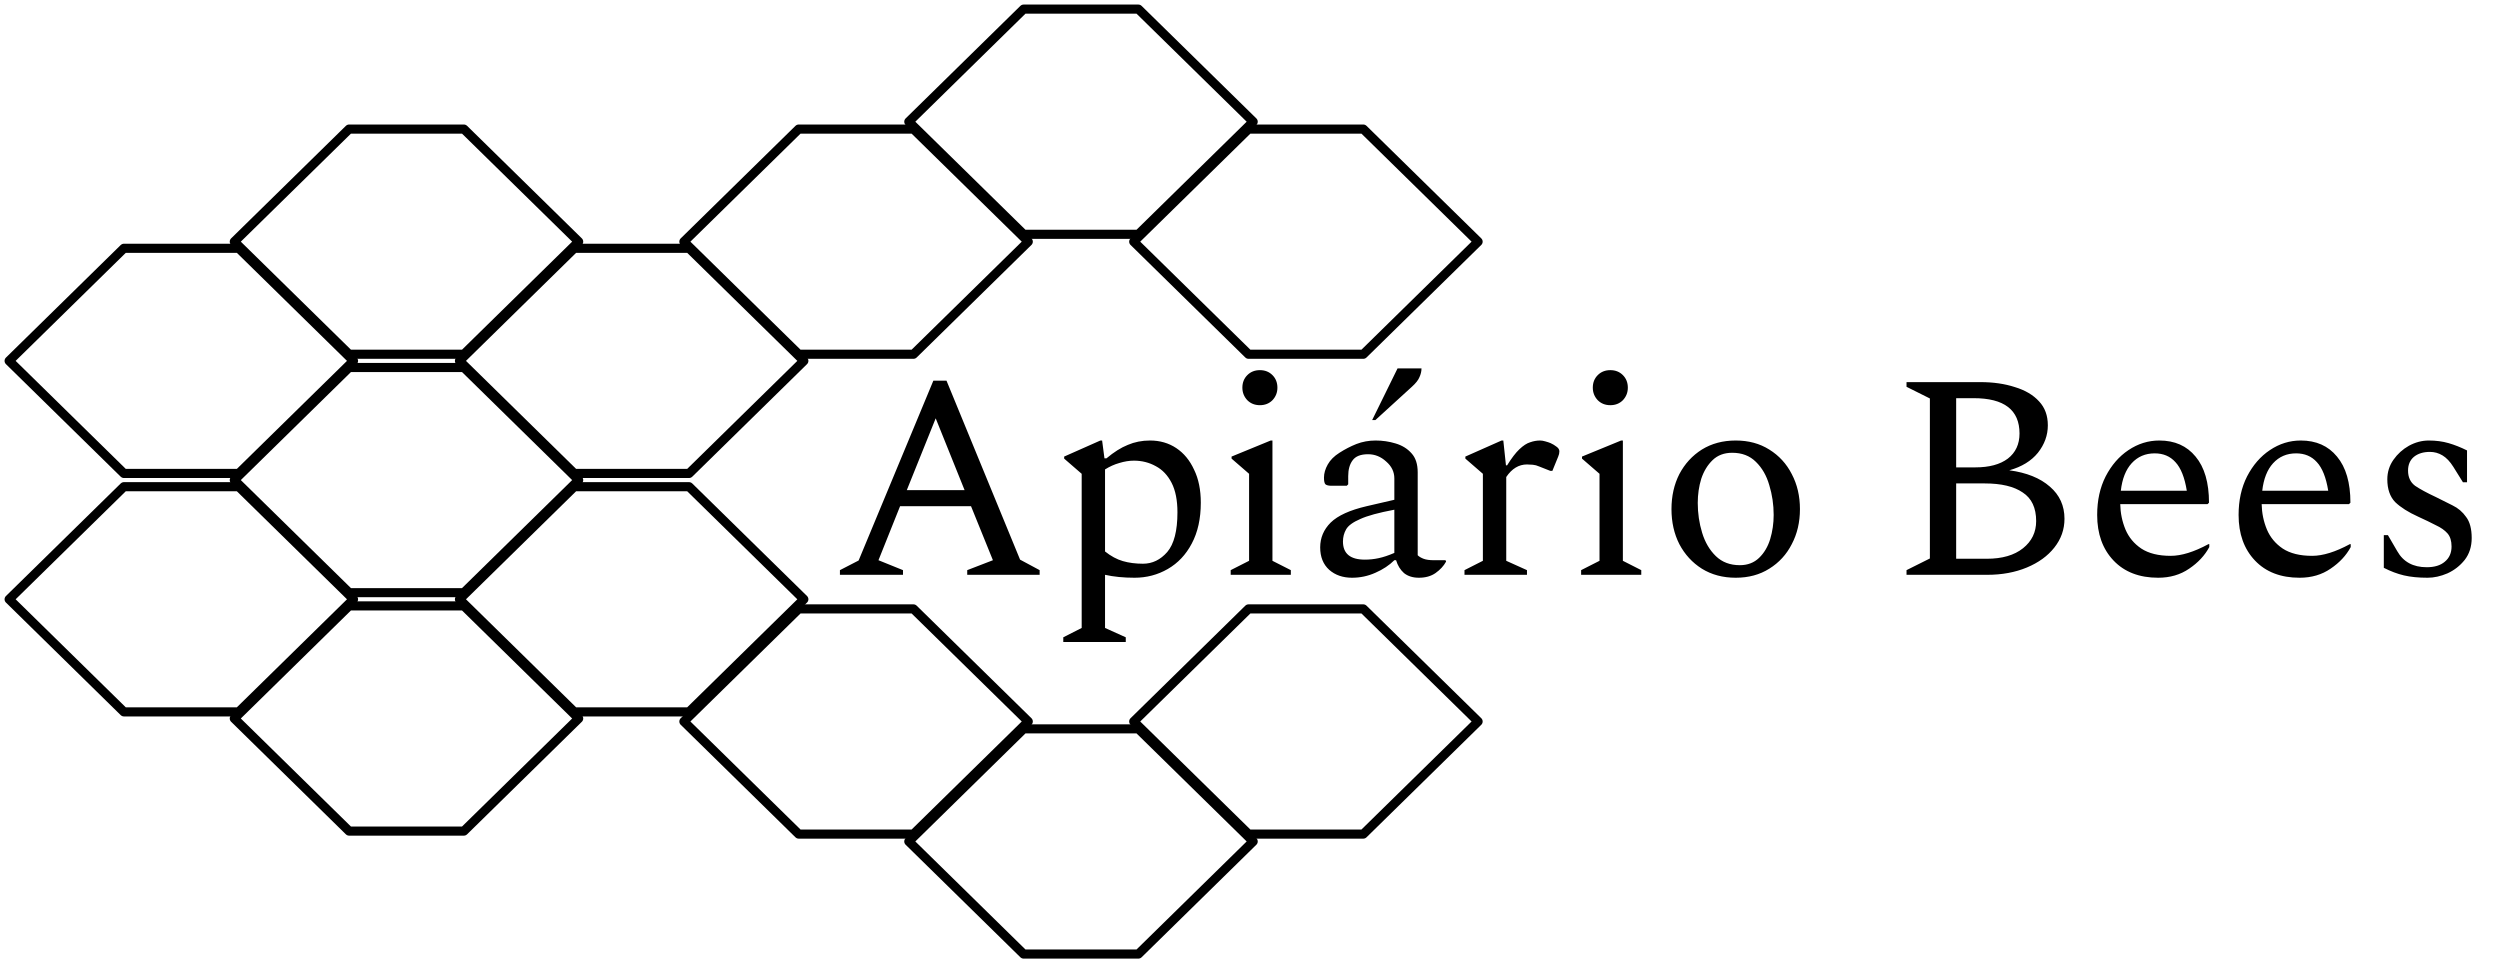 <svg width="274" height="106" viewBox="0 0 274 106" fill="none" xmlns="http://www.w3.org/2000/svg">
<path d="M38.26 91.087L25.679 78.747L38.26 66.408H50.841L63.422 78.747L50.841 91.087H38.26Z" stroke="black" stroke-linecap="square" stroke-linejoin="round"/>
<path d="M62.938 78.022L50.357 65.682L62.938 53.343H75.52L88.101 65.682L75.52 78.022H62.938Z" stroke="black" stroke-linecap="square" stroke-linejoin="round"/>
<path d="M87.535 91.415L74.954 79.076L87.535 66.737H100.116L112.698 79.076L100.116 91.415H87.535Z" stroke="black" stroke-linecap="square" stroke-linejoin="round"/>
<path d="M112.186 104.563L99.605 92.223L112.186 79.884H124.768L137.349 92.223L124.768 104.563H112.186Z" stroke="black" stroke-linecap="square" stroke-linejoin="round"/>
<path d="M136.837 91.415L124.256 79.076L136.837 66.737H149.419L162 79.076L149.419 91.415H136.837Z" stroke="black" stroke-linecap="square" stroke-linejoin="round"/>
<path d="M62.938 51.891L50.357 39.552L62.938 27.212H75.52L88.101 39.552L75.52 51.891H62.938Z" stroke="black" stroke-linecap="square" stroke-linejoin="round"/>
<path d="M87.535 38.826L74.954 26.486L87.535 14.147H100.116L112.698 26.486L100.116 38.826H87.535Z" stroke="black" stroke-linecap="square" stroke-linejoin="round"/>
<path d="M112.186 25.679L99.605 13.339L112.186 1H124.768L137.349 13.339L124.768 25.679H112.186Z" stroke="black" stroke-linecap="square" stroke-linejoin="round"/>
<path d="M136.837 38.826L124.256 26.486L136.837 14.147H149.419L162 26.486L149.419 38.826H136.837Z" stroke="black" stroke-linecap="square" stroke-linejoin="round"/>
<path d="M13.581 78.022L1 65.682L13.581 53.343H26.163L38.744 65.682L26.163 78.022H13.581Z" stroke="black" stroke-linecap="square" stroke-linejoin="round"/>
<path d="M13.581 51.891L1 39.552L13.581 27.212H26.163L38.744 39.552L26.163 51.891H13.581Z" stroke="black" stroke-linecap="square" stroke-linejoin="round"/>
<path d="M38.26 64.956L25.679 52.617L38.26 40.278H50.841L63.422 52.617L50.841 64.956H38.26Z" stroke="black" stroke-linecap="square" stroke-linejoin="round"/>
<path d="M38.26 38.826L25.679 26.486L38.26 14.147H50.841L63.422 26.486L50.841 38.826H38.26Z" stroke="black" stroke-linecap="square" stroke-linejoin="round"/>
<path d="M92.056 63V62.488L94.104 61.432L102.296 41.72H103.736L111.8 61.336L113.944 62.488V63H106.008V62.488L108.824 61.4L106.424 55.48H98.648L96.28 61.4L98.968 62.488V63H92.056ZM99.384 53.72H105.72L102.552 45.848L99.384 53.72ZM116.536 70.36V69.848L118.552 68.824V51.928L116.632 50.264V50.04L120.6 48.28H120.792L121.048 50.232H121.272C122.083 49.549 122.861 49.059 123.608 48.76C124.355 48.44 125.165 48.28 126.04 48.28C127.128 48.28 128.088 48.557 128.92 49.112C129.752 49.667 130.403 50.456 130.872 51.48C131.363 52.483 131.608 53.688 131.608 55.096C131.608 56.845 131.277 58.339 130.616 59.576C129.976 60.792 129.101 61.72 127.992 62.36C126.883 63 125.667 63.32 124.344 63.32C123.149 63.32 122.072 63.213 121.112 63V68.824L123.384 69.848V70.36H116.536ZM124.28 50.488C123.768 50.488 123.235 50.573 122.68 50.744C122.147 50.893 121.624 51.128 121.112 51.448V60.44C121.752 60.952 122.403 61.304 123.064 61.496C123.725 61.688 124.461 61.784 125.272 61.784C126.296 61.784 127.181 61.357 127.928 60.504C128.675 59.629 129.048 58.179 129.048 56.152C129.048 54.829 128.835 53.752 128.408 52.92C127.981 52.088 127.405 51.48 126.68 51.096C125.955 50.691 125.155 50.488 124.28 50.488ZM138.084 44.408C137.53 44.408 137.071 44.227 136.708 43.864C136.346 43.48 136.164 43.021 136.164 42.488C136.164 41.933 136.346 41.475 136.708 41.112C137.071 40.749 137.53 40.568 138.084 40.568C138.639 40.568 139.098 40.749 139.46 41.112C139.823 41.475 140.004 41.933 140.004 42.488C140.004 43.021 139.823 43.48 139.46 43.864C139.098 44.227 138.639 44.408 138.084 44.408ZM134.884 63V62.488L136.9 61.464V51.928L134.98 50.264V50.04L139.268 48.28H139.46V61.464L141.476 62.488V63H134.884ZM148.18 63.32C147.177 63.32 146.345 63.032 145.684 62.456C145.022 61.859 144.692 61.037 144.692 59.992C144.692 58.947 145.076 58.04 145.844 57.272C146.633 56.504 147.945 55.907 149.78 55.48L152.82 54.776V52.44C152.82 51.715 152.521 51.096 151.924 50.584C151.348 50.051 150.686 49.784 149.94 49.784C149.129 49.784 148.564 50.008 148.244 50.456C147.924 50.883 147.764 51.459 147.764 52.184V53.08L147.604 53.24H145.94C145.62 53.24 145.396 53.187 145.268 53.08C145.161 52.973 145.108 52.728 145.108 52.344C145.108 51.875 145.246 51.395 145.524 50.904C145.801 50.413 146.228 49.987 146.804 49.624C147.401 49.24 148.02 48.92 148.66 48.664C149.321 48.408 150.025 48.28 150.772 48.28C151.518 48.28 152.244 48.387 152.948 48.6C153.673 48.813 154.26 49.176 154.708 49.688C155.156 50.179 155.38 50.872 155.38 51.768V60.856C155.529 61.005 155.742 61.133 156.02 61.24C156.297 61.347 156.681 61.4 157.172 61.4H158.388L158.484 61.464V61.56C158.228 62.029 157.844 62.445 157.332 62.808C156.841 63.149 156.233 63.32 155.508 63.32C154.846 63.32 154.302 63.149 153.876 62.808C153.47 62.445 153.182 61.976 153.012 61.4H152.82C152.265 61.955 151.572 62.413 150.74 62.776C149.929 63.139 149.076 63.32 148.18 63.32ZM147.188 59.352C147.188 60.675 147.988 61.336 149.588 61.336C150.1 61.336 150.601 61.283 151.092 61.176C151.604 61.069 152.18 60.877 152.82 60.6V55.864C151.113 56.184 149.865 56.525 149.076 56.888C148.286 57.229 147.774 57.603 147.54 58.008C147.305 58.413 147.188 58.861 147.188 59.352ZM150.388 46.04L153.172 40.376H155.796C155.796 40.696 155.721 41.016 155.572 41.336C155.444 41.656 155.166 42.008 154.74 42.392L150.74 46.04H150.388ZM160.508 63V62.488L162.524 61.464V51.928L160.604 50.264V50.04L164.572 48.28H164.764L165.052 51H165.18C165.67 50.211 166.118 49.624 166.524 49.24C166.95 48.835 167.345 48.579 167.708 48.472C168.07 48.344 168.433 48.28 168.796 48.28C168.966 48.28 169.158 48.312 169.372 48.376C169.606 48.44 169.798 48.504 169.948 48.568C170.182 48.675 170.396 48.803 170.588 48.952C170.801 49.101 170.908 49.272 170.908 49.464C170.908 49.656 170.865 49.848 170.78 50.04L170.14 51.608H169.916L168.7 51.128C168.465 51.021 168.23 50.957 167.996 50.936C167.782 50.915 167.569 50.904 167.356 50.904C166.46 50.904 165.702 51.363 165.084 52.28V61.464L167.356 62.488V63H160.508ZM176.491 44.408C175.936 44.408 175.477 44.227 175.115 43.864C174.752 43.48 174.571 43.021 174.571 42.488C174.571 41.933 174.752 41.475 175.115 41.112C175.477 40.749 175.936 40.568 176.491 40.568C177.045 40.568 177.504 40.749 177.867 41.112C178.229 41.475 178.411 41.933 178.411 42.488C178.411 43.021 178.229 43.48 177.867 43.864C177.504 44.227 177.045 44.408 176.491 44.408ZM173.291 63V62.488L175.307 61.464V51.928L173.387 50.264V50.04L177.675 48.28H177.867V61.464L179.883 62.488V63H173.291ZM190.234 63.32C188.826 63.32 187.588 62.989 186.522 62.328C185.476 61.667 184.655 60.771 184.058 59.64C183.482 58.509 183.194 57.229 183.194 55.8C183.194 54.371 183.482 53.091 184.058 51.96C184.655 50.829 185.476 49.933 186.522 49.272C187.588 48.611 188.826 48.28 190.234 48.28C191.642 48.28 192.868 48.611 193.914 49.272C194.98 49.933 195.802 50.829 196.378 51.96C196.975 53.091 197.274 54.371 197.274 55.8C197.274 57.229 196.975 58.509 196.378 59.64C195.802 60.771 194.98 61.667 193.914 62.328C192.868 62.989 191.642 63.32 190.234 63.32ZM190.682 61.944C191.535 61.944 192.239 61.677 192.794 61.144C193.348 60.611 193.754 59.928 194.01 59.096C194.266 58.243 194.394 57.357 194.394 56.44C194.394 55.309 194.234 54.221 193.914 53.176C193.615 52.131 193.124 51.277 192.442 50.616C191.78 49.955 190.916 49.624 189.85 49.624C188.975 49.624 188.26 49.891 187.706 50.424C187.151 50.957 186.735 51.64 186.458 52.472C186.202 53.304 186.074 54.189 186.074 55.128C186.074 56.259 186.234 57.347 186.554 58.392C186.874 59.437 187.375 60.291 188.058 60.952C188.74 61.613 189.615 61.944 190.682 61.944ZM208.955 63V62.488L211.515 61.208V43.672L208.955 42.392V41.88H217.051C218.459 41.88 219.718 42.061 220.827 42.424C221.958 42.765 222.843 43.288 223.483 43.992C224.123 44.675 224.443 45.549 224.443 46.616C224.443 47.704 224.08 48.707 223.355 49.624C222.63 50.52 221.584 51.16 220.219 51.544C222.118 51.8 223.6 52.397 224.667 53.336C225.734 54.253 226.267 55.427 226.267 56.856C226.267 58.029 225.894 59.085 225.147 60.024C224.422 60.941 223.419 61.667 222.139 62.2C220.859 62.733 219.408 63 217.787 63H208.955ZM216.315 43.64H214.395V51.224H216.507C218.022 51.224 219.206 50.904 220.059 50.264C220.912 49.603 221.339 48.685 221.339 47.512C221.339 44.931 219.664 43.64 216.315 43.64ZM217.531 52.984H214.395V61.24H217.755C219.44 61.24 220.763 60.856 221.723 60.088C222.683 59.32 223.163 58.328 223.163 57.112C223.163 55.661 222.672 54.616 221.691 53.976C220.731 53.315 219.344 52.984 217.531 52.984ZM236.538 63.32C234.469 63.32 232.837 62.691 231.642 61.432C230.447 60.173 229.85 58.509 229.85 56.44C229.85 54.84 230.159 53.432 230.778 52.216C231.418 50.979 232.25 50.019 233.274 49.336C234.319 48.632 235.45 48.28 236.666 48.28C238.351 48.28 239.674 48.867 240.634 50.04C241.615 51.213 242.106 52.899 242.106 55.096L241.946 55.256H232.378C232.399 56.237 232.591 57.165 232.954 58.04C233.317 58.893 233.893 59.587 234.682 60.12C235.493 60.653 236.57 60.92 237.914 60.92C239.087 60.92 240.463 60.493 242.042 59.64H242.138V59.96C241.647 60.877 240.911 61.667 239.93 62.328C238.97 62.989 237.839 63.32 236.538 63.32ZM236.154 49.688C235.13 49.688 234.287 50.051 233.626 50.776C232.986 51.48 232.591 52.483 232.442 53.784H239.674C239.439 52.333 239.023 51.288 238.426 50.648C237.85 50.008 237.093 49.688 236.154 49.688ZM252.038 63.32C249.969 63.32 248.337 62.691 247.142 61.432C245.947 60.173 245.35 58.509 245.35 56.44C245.35 54.84 245.659 53.432 246.278 52.216C246.918 50.979 247.75 50.019 248.774 49.336C249.819 48.632 250.95 48.28 252.166 48.28C253.851 48.28 255.174 48.867 256.134 50.04C257.115 51.213 257.606 52.899 257.606 55.096L257.446 55.256H247.878C247.899 56.237 248.091 57.165 248.454 58.04C248.817 58.893 249.393 59.587 250.182 60.12C250.993 60.653 252.07 60.92 253.414 60.92C254.587 60.92 255.963 60.493 257.542 59.64H257.638V59.96C257.147 60.877 256.411 61.667 255.43 62.328C254.47 62.989 253.339 63.32 252.038 63.32ZM251.654 49.688C250.63 49.688 249.787 50.051 249.126 50.776C248.486 51.48 248.091 52.483 247.942 53.784H255.174C254.939 52.333 254.523 51.288 253.926 50.648C253.35 50.008 252.593 49.688 251.654 49.688ZM266.066 63.32C265.063 63.32 264.199 63.235 263.474 63.064C262.749 62.893 262.013 62.616 261.266 62.232V58.648H261.714L262.738 60.408C263.399 61.581 264.477 62.168 265.97 62.168C266.823 62.168 267.485 61.965 267.954 61.56C268.445 61.155 268.69 60.6 268.69 59.896C268.69 59.277 268.541 58.797 268.242 58.456C267.943 58.115 267.517 57.816 266.962 57.56C266.429 57.283 265.789 56.973 265.042 56.632C263.954 56.141 263.111 55.608 262.514 55.032C261.938 54.435 261.65 53.603 261.65 52.536C261.65 51.747 261.874 51.032 262.322 50.392C262.77 49.752 263.335 49.24 264.018 48.856C264.722 48.472 265.447 48.28 266.194 48.28C266.983 48.28 267.709 48.376 268.37 48.568C269.031 48.76 269.703 49.027 270.386 49.368V52.856H269.938L268.882 51.16C268.519 50.584 268.125 50.168 267.698 49.912C267.271 49.656 266.813 49.528 266.322 49.528C265.597 49.528 265.01 49.709 264.562 50.072C264.135 50.435 263.922 50.936 263.922 51.576C263.922 52.301 264.178 52.856 264.69 53.24C265.223 53.603 265.991 54.019 266.994 54.488C267.591 54.787 268.189 55.085 268.786 55.384C269.405 55.683 269.906 56.109 270.29 56.664C270.695 57.197 270.898 57.965 270.898 58.968C270.898 59.907 270.642 60.707 270.13 61.368C269.618 62.008 268.989 62.499 268.242 62.84C267.495 63.16 266.77 63.32 266.066 63.32Z" fill="black"/>
</svg>
